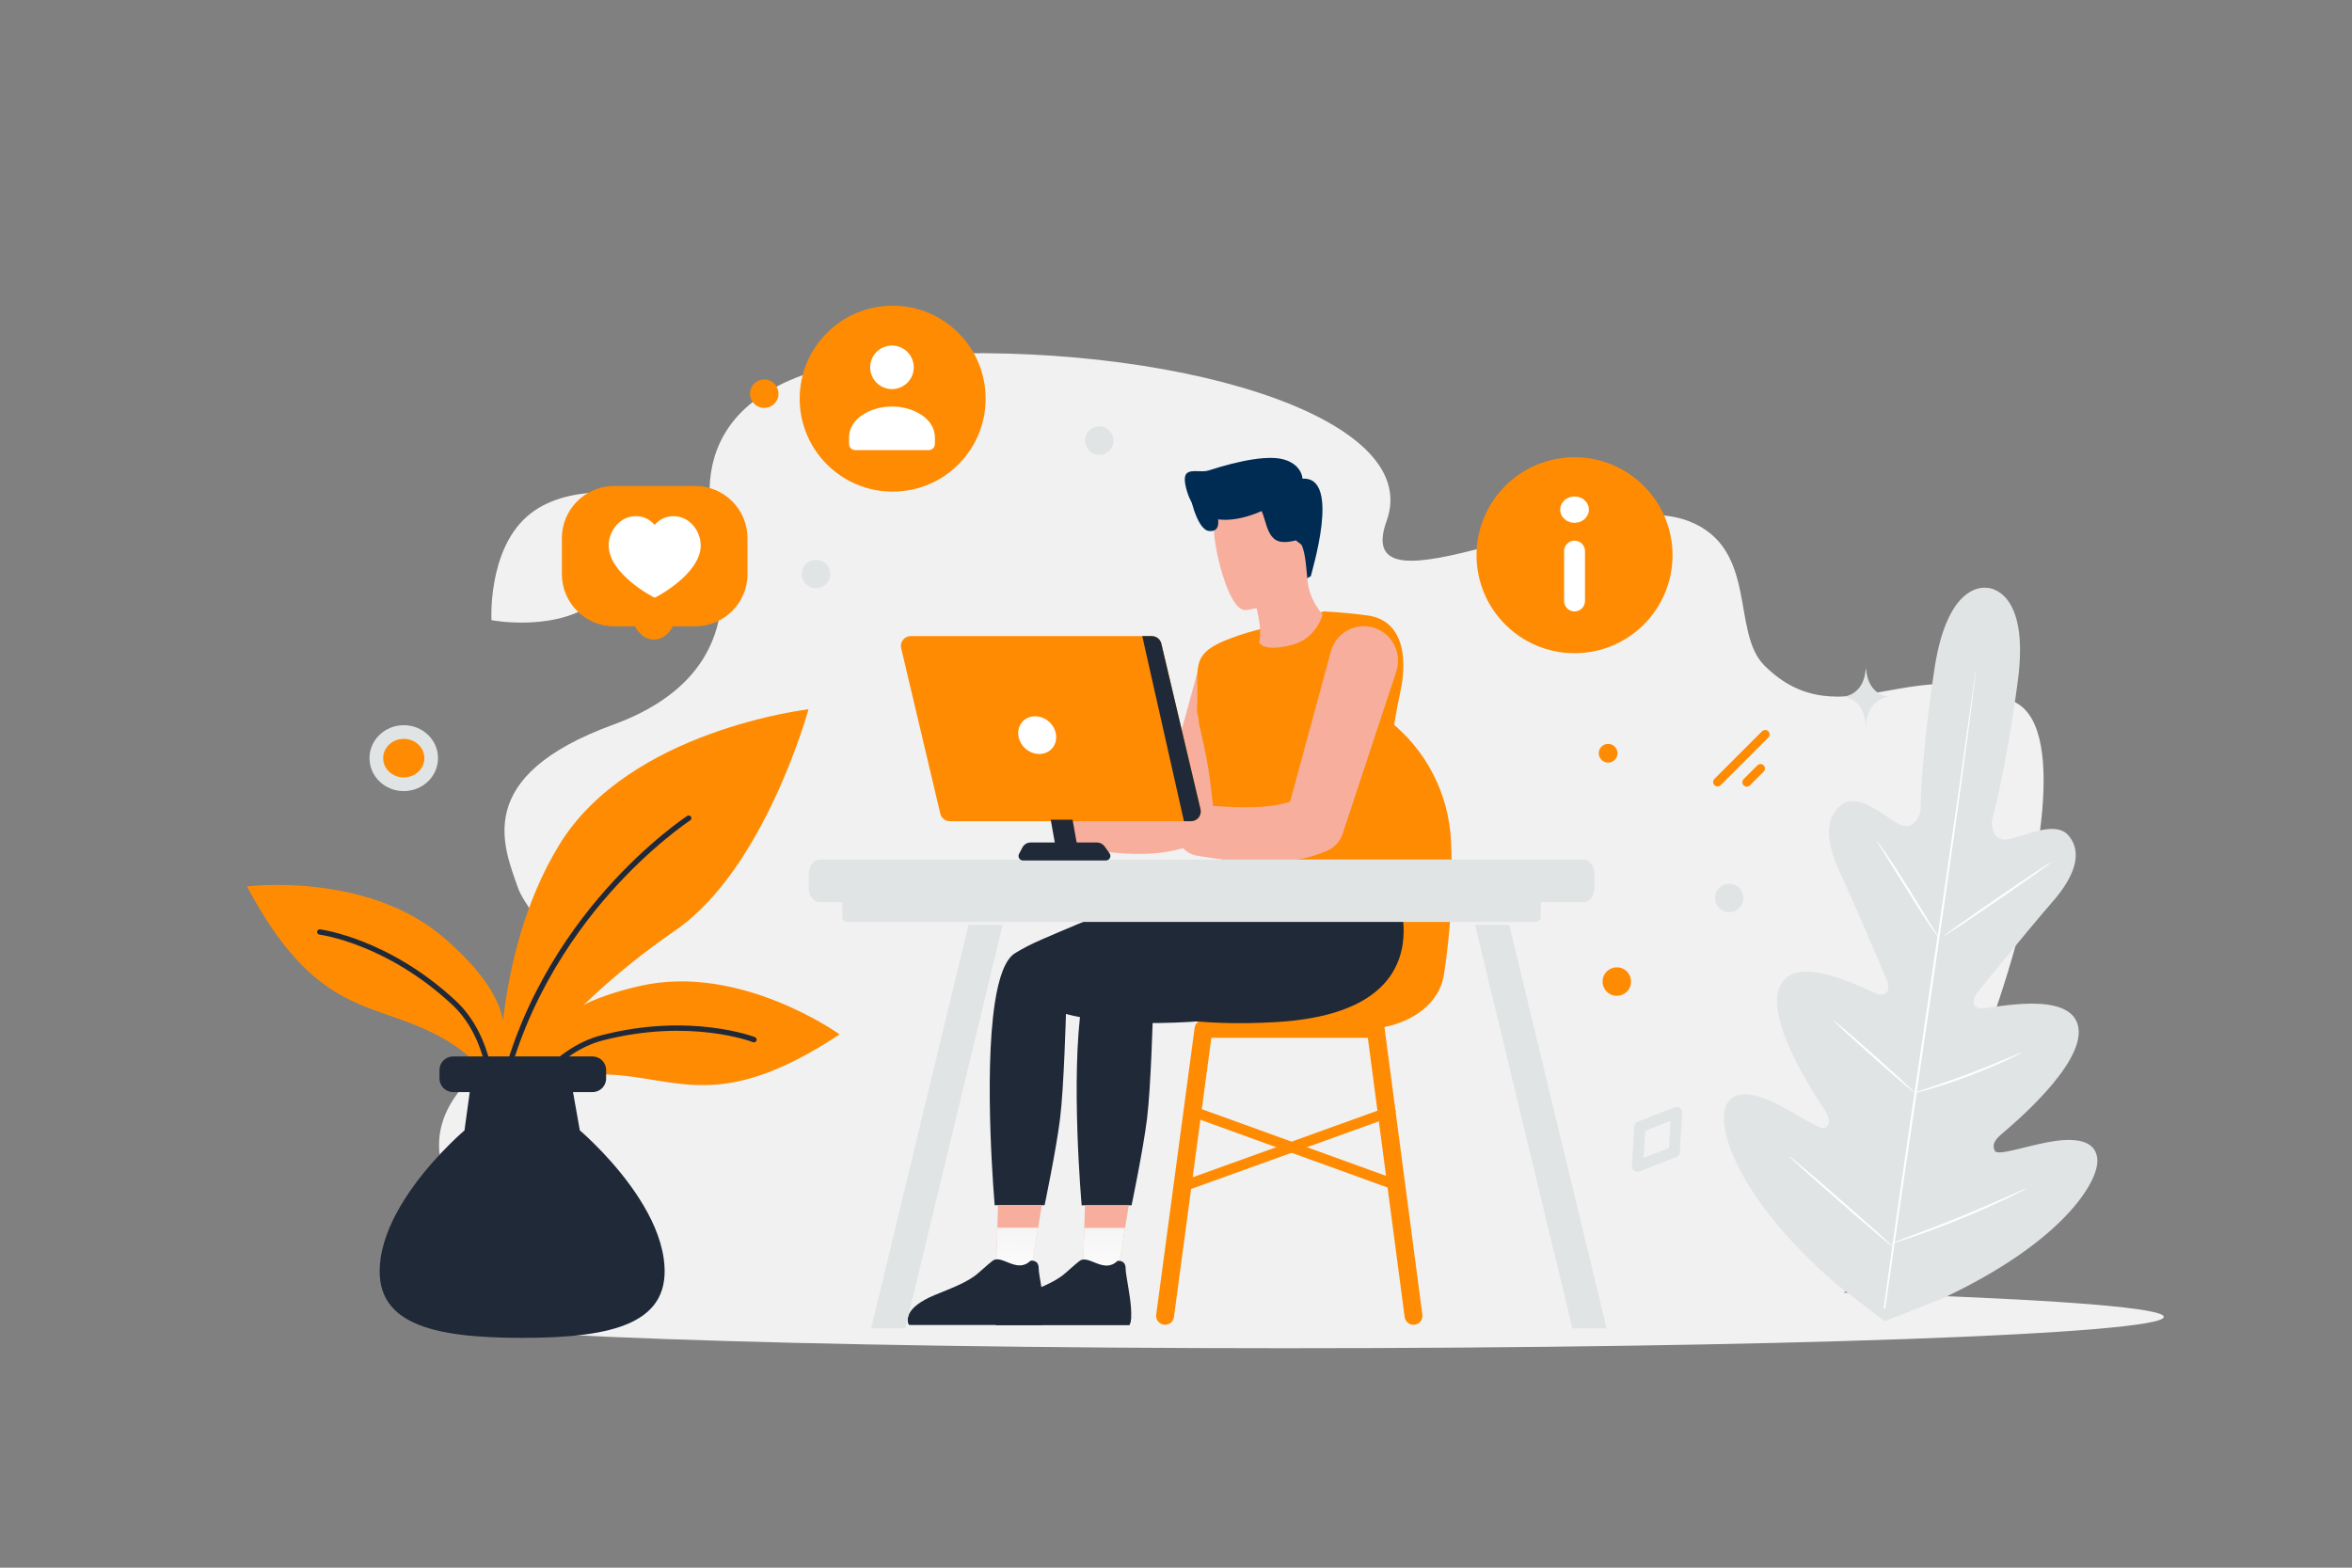 <svg width="900" height="600" viewBox="0 0 900 600" fill="none" xmlns="http://www.w3.org/2000/svg"><rect x="0" y="0" width="900" height="600" fill="#808080" stroke="none"/><path d="M349.97 135.83C445.328 130.432 545.305 158.549 530.61 199.309C515.913 240.069 609.179 184.832 646.397 199.528C672.895 209.99 662.303 241.839 675.121 254.673C704.513 284.097 734.575 247.044 771.982 269.277C809.39 291.509 732.802 499.008 693.723 500.167L247.989 497.524L216.002 494.72C216.002 494.72 127.521 447.52 190.815 403.978C233.612 374.537 202.819 353.158 198.164 339.679C192.82 324.204 180.351 297.176 234.682 277.342C289.014 257.508 274.986 214.35 273.649 205.415C272.314 196.476 254.615 141.228 349.97 135.83V135.83Z" fill="#F1F1F1"/><path d="M492 516C677.568 516 828 510.627 828 504C828 497.373 677.568 492 492 492C306.432 492 156 497.373 156 504C156 510.627 306.432 516 492 516Z" fill="#F1F1F1"/><path d="M191.206 423.919C191.206 423.919 209.772 389.597 258.388 356.115C292.71 332.473 309.373 271.462 309.373 271.462C309.373 271.462 240.929 279.351 214.045 323.269C187.161 367.186 191.206 423.919 191.206 423.919Z" fill="#FF8B03"/><path d="M191.037 424.813C191.501 424.78 191.892 424.441 191.964 423.994C199.045 386.859 218.274 358.923 233.178 342.009C249.332 323.71 263.952 314.08 264.101 313.992C264.571 313.673 264.708 313.041 264.389 312.571C264.315 312.458 264.219 312.362 264.107 312.286C263.996 312.211 263.87 312.158 263.738 312.131C263.606 312.104 263.47 312.104 263.337 312.13C263.205 312.156 263.079 312.208 262.967 312.283C262.818 312.371 247.95 322.148 231.629 340.667C216.555 357.748 197.09 386.012 189.938 423.594C189.911 423.725 189.911 423.861 189.937 423.992C189.964 424.124 190.016 424.249 190.092 424.359C190.167 424.47 190.265 424.564 190.378 424.637C190.49 424.709 190.617 424.758 190.749 424.781C190.88 424.798 190.959 424.818 191.037 424.813Z" fill="#1F2937"/><path d="M200.161 422.528C200.161 422.528 205.271 410.152 232.354 411.23C259.435 412.283 275.42 426.164 321.28 395.888C321.28 395.888 283.325 368.579 244.958 377.333C206.563 386.063 204.633 401.195 200.161 422.528V422.528Z" fill="#FF8B03"/><path d="M200.104 423.544C200.439 423.52 200.762 423.316 200.946 422.991C201.062 422.801 211.717 403.052 230.8 398.163C264.148 389.611 287.89 398.762 288.131 398.875C288.386 398.971 288.668 398.963 288.918 398.853C289.167 398.743 289.363 398.54 289.464 398.287C289.559 398.035 289.554 397.756 289.449 397.508C289.344 397.259 289.149 397.06 288.902 396.952C288.662 396.865 264.305 387.447 230.295 396.176C210.32 401.284 199.599 421.193 199.14 422.03C198.865 422.543 199.064 423.151 199.576 423.426C199.713 423.52 199.923 423.557 200.104 423.544V423.544Z" fill="#1F2937"/><path d="M188.211 420.475C188.211 420.475 189.623 407.17 165.316 395.18C141.009 383.189 120.347 387.75 94.502 339.264C94.502 339.264 140.883 333.389 170.444 359.403C200.002 385.365 194.452 399.588 188.211 420.475Z" fill="#FF8B03"/><path d="M188.417 421.55C188.933 421.513 189.369 421.067 189.358 420.549C189.367 419.589 189.416 396.989 174.329 382.967C148.603 359.066 122.707 355.724 122.471 355.689C122.204 355.659 121.936 355.735 121.725 355.9C121.514 356.066 121.376 356.308 121.341 356.574C121.311 356.841 121.387 357.109 121.552 357.32C121.718 357.531 121.96 357.669 122.226 357.704C122.488 357.737 147.73 361.022 172.957 384.465C187.404 397.885 187.342 420.304 187.333 420.538C187.33 420.673 187.354 420.807 187.403 420.933C187.452 421.059 187.526 421.174 187.619 421.271C187.713 421.368 187.826 421.445 187.95 421.499C188.074 421.552 188.207 421.581 188.342 421.582C188.34 421.556 188.366 421.554 188.417 421.55Z" fill="#1F2937"/><path d="M199.796 512.04C235.092 512.04 257.554 506.425 253.952 481.557C251.665 465.769 239.359 450.322 230.672 441.123C229.554 439.942 228.416 438.782 227.258 437.641C224.032 434.466 221.865 432.623 221.865 432.623L221.762 432.043L221.148 428.561L220.431 424.55L218.81 415.367L218.246 412.159L199.796 411.356L180.543 412.159L180.1 415.367L179.417 420.419L178.29 428.578L177.813 432.06L177.744 432.64C177.744 432.64 175.577 434.466 172.351 437.658C171.197 438.803 170.059 439.964 168.937 441.14C160.25 450.322 147.944 465.786 145.657 481.574C142.038 506.425 164.5 512.04 199.796 512.04V512.04Z" fill="#1F2937"/><path d="M173.369 417.98H226.738C229.596 417.98 231.936 415.64 231.936 412.782V409.531C231.936 406.673 229.596 404.333 226.738 404.333H173.369C170.511 404.333 168.171 406.673 168.171 409.531V412.782C168.171 415.64 170.511 417.98 173.369 417.98Z" fill="#1F2937"/><path d="M165 290.167C165 295.693 160.297 300.167 154.488 300.167C148.679 300.167 144 295.671 144 290.167C144 284.64 148.703 280.167 154.512 280.167C160.321 280.167 165 284.64 165 290.167Z" fill="#FF8B03" stroke="#E1E4E5" stroke-width="5.225" stroke-miterlimit="10"/><path d="M229.326 229.124C214.154 242.381 188.056 237.353 188.056 237.353C188.056 237.353 186.573 210.832 201.757 197.584C216.929 184.327 243.015 189.345 243.015 189.345C243.015 189.345 244.498 215.866 229.326 229.124Z" fill="#F1F1F1"/><path d="M287.178 149.268C286.398 152.177 288.125 155.167 291.034 155.946C293.943 156.726 296.933 154.999 297.712 152.09C298.492 149.181 296.765 146.191 293.856 145.412C290.947 144.632 287.957 146.359 287.178 149.268Z" fill="#FF8B03"/><path d="M306.984 218.288C306.204 221.197 307.931 224.187 310.84 224.966C313.749 225.746 316.739 224.019 317.518 221.11C318.298 218.201 316.571 215.211 313.662 214.432C310.753 213.652 307.763 215.379 306.984 218.288Z" fill="#E1E4E5"/><path d="M415.385 167.214C414.605 170.123 416.332 173.113 419.241 173.892C422.15 174.672 425.14 172.945 425.919 170.036C426.699 167.127 424.972 164.137 422.063 163.358C419.154 162.578 416.164 164.305 415.385 167.214Z" fill="#E1E4E5"/><path d="M611.899 287.359C611.387 289.27 612.521 291.235 614.433 291.747C616.344 292.259 618.309 291.125 618.821 289.213C619.333 287.302 618.199 285.337 616.287 284.825C614.376 284.313 612.411 285.447 611.899 287.359Z" fill="#FF8B03"/><path d="M613.412 374.268C612.632 377.177 614.359 380.167 617.268 380.946C620.177 381.726 623.167 379.999 623.946 377.09C624.726 374.181 622.999 371.191 620.09 370.412C617.181 369.632 614.191 371.359 613.412 374.268Z" fill="#FF8B03"/><path d="M656.412 342.268C655.632 345.177 657.359 348.167 660.268 348.946C663.177 349.726 666.167 347.999 666.946 345.09C667.726 342.181 665.999 339.191 663.09 338.412C660.181 337.632 657.191 339.359 656.412 342.268Z" fill="#E1E4E5"/><path d="M640.66 440.867L626.589 446.368L627.481 431.287L641.548 425.79L640.66 440.867V440.867Z" stroke="#E1E4E5" stroke-width="4.267" stroke-linecap="round" stroke-linejoin="round"/><path d="M674.25 279.887L656.042 298.095C655.379 298.758 655.379 299.833 656.042 300.497C656.705 301.16 657.78 301.16 658.443 300.497L676.651 282.289C677.314 281.625 677.314 280.55 676.651 279.887C675.988 279.224 674.913 279.224 674.25 279.887Z" fill="#FF8B03"/><path d="M672.468 292.923L667.217 298.174C666.554 298.837 666.554 299.913 667.217 300.576C667.88 301.239 668.955 301.239 669.618 300.576L674.869 295.325C675.532 294.662 675.532 293.586 674.869 292.923C674.206 292.26 673.131 292.26 672.468 292.923Z" fill="#FF8B03"/><path d="M760.852 225.076C760.852 225.076 745.492 220.954 740.197 256.166C734.902 291.377 734.864 310.664 734.864 310.664C734.864 310.664 732.92 318.321 727.21 315.64C721.5 312.959 711.672 303.252 705.007 307.809C698.098 312.539 698.431 321.897 704.062 333.939C709.693 345.981 721.057 372.793 722.077 375.23C723.083 377.609 722.875 381.692 718.693 380.485C714.511 379.278 687.685 364.02 681.212 377.176C674.725 390.337 695.928 421.296 698.177 424.72C700.427 428.145 700.236 430.003 698.762 431.531C697.288 433.058 688.749 427.078 680.947 423.044C673.144 419.01 663.381 415.716 660.278 423.622C657.175 431.527 664.081 457.758 702.422 491.306L721.205 505.688L743.297 496.936C789.428 475.327 803.336 452.032 802.541 443.579C801.746 435.126 791.457 435.586 782.837 437.298C774.216 439.011 764.357 442.388 763.364 440.51C762.37 438.633 762.691 436.801 765.803 434.13C768.915 431.459 797.86 407.595 795.275 393.145C792.693 378.709 762.689 385.937 758.337 385.924C753.989 385.926 754.931 381.953 756.551 379.941C758.206 377.89 776.567 355.27 785.306 345.257C794.05 335.259 796.96 326.349 791.631 319.891C786.5 313.656 774.357 320.278 768.131 321.273C761.905 322.267 762.16 314.36 762.16 314.36C762.16 314.36 767.48 295.816 772.139 260.515C776.797 225.214 760.509 225 760.509 225" fill="#E1E4E5"/><path d="M720.813 500.741C724.327 474.827 729.491 439.068 735.342 399.589C741.182 360.128 746.429 324.394 750.101 298.498C751.921 285.577 753.388 275.109 754.41 267.838C754.917 264.242 755.314 261.441 755.59 259.499C755.725 258.574 755.839 257.855 755.912 257.33C755.998 256.848 756.051 256.589 756.051 256.589C756.051 256.589 756.04 256.836 755.992 257.339C755.932 257.861 755.851 258.587 755.748 259.518C755.505 261.466 755.154 264.27 754.712 267.88C753.808 275.135 752.424 285.626 750.658 298.579C747.144 324.493 741.977 360.237 736.14 399.712C730.303 439.188 725.043 474.926 721.385 500.818" fill="white"/><path d="M718.214 321.955C718.267 321.926 718.637 322.393 719.305 323.286C719.97 324.164 720.885 325.466 721.992 327.083C724.21 330.332 727.16 334.885 730.32 339.994C733.397 345.019 736.193 349.568 738.344 353.08C739.31 354.628 740.121 355.941 740.796 357.031C741.382 357.961 741.678 358.495 741.625 358.524C741.571 358.554 741.187 358.09 740.523 357.212C739.873 356.329 738.958 355.028 737.861 353.393C735.668 350.122 732.781 345.521 729.639 340.422L721.527 327.406C720.561 325.859 719.736 324.549 719.061 323.459C718.471 322.514 718.175 321.981 718.214 321.955ZM743.811 358.229C743.686 358.048 752.815 351.544 764.21 343.729C775.602 335.899 784.951 329.704 785.076 329.885C785.201 330.066 776.068 336.555 764.677 344.385C753.271 352.218 743.936 358.41 743.811 358.229ZM732.111 418.446C732.095 418.389 732.68 418.171 733.729 417.798C734.952 417.394 736.458 416.898 738.227 416.302C742.023 415.04 747.274 413.265 752.989 411.106C758.707 408.961 763.82 406.841 767.521 405.283C769.242 404.562 770.699 403.942 771.895 403.437C772.929 403.007 773.517 402.804 773.543 402.843C773.573 402.896 773.025 403.196 772.033 403.722C770.621 404.446 769.193 405.14 767.752 405.803C763.006 408.001 758.179 410.02 753.281 411.855C748.383 413.694 743.419 415.356 738.401 416.837C736.47 417.4 734.899 417.821 733.823 418.094C732.734 418.371 732.126 418.503 732.111 418.446V418.446ZM701.745 390.722C701.78 390.682 702.238 391.019 703.056 391.672C703.86 392.33 705.006 393.293 706.415 394.493C710.076 397.636 713.709 400.812 717.313 404.021C720.924 407.225 724.506 410.461 728.06 413.728C729.14 414.718 730.206 415.724 731.257 416.745C732.001 417.464 732.392 417.895 732.356 417.935C732.321 417.975 731.864 417.639 731.045 416.985C730.241 416.328 729.095 415.364 727.687 414.164C724.025 411.021 720.392 407.845 716.789 404.636C712.568 400.883 708.768 397.445 706.056 394.926C704.976 393.935 703.91 392.929 702.859 391.909C702.101 391.193 701.696 390.766 701.745 390.722V390.722ZM684.661 442.566C684.697 442.526 685.289 442.965 686.325 443.805C687.468 444.754 688.923 445.957 690.644 447.41C694.269 450.48 699.242 454.752 704.7 459.521C710.158 464.291 715.074 468.639 718.604 471.812C720.265 473.326 721.664 474.605 722.761 475.613C723.723 476.519 724.249 477.051 724.214 477.092C724.179 477.132 723.586 476.693 722.55 475.853C721.407 474.904 719.952 473.701 718.231 472.249C713.516 468.246 708.831 464.209 704.175 460.137C699.513 456.07 694.879 451.973 690.271 447.846C688.61 446.332 687.211 445.053 686.114 444.045C685.137 443.143 684.626 442.607 684.661 442.566ZM723.493 475.998C723.478 475.941 724.208 475.638 725.527 475.132C727.003 474.583 728.896 473.877 731.167 473.039C735.927 471.258 742.508 468.79 749.684 465.857C755.817 463.355 761.909 460.753 767.957 458.052C769.793 457.245 771.627 456.432 773.458 455.613C774.762 455.049 775.492 454.746 775.522 454.8C775.551 454.853 774.858 455.238 773.596 455.897C772.333 456.557 770.483 457.482 768.188 458.572C762.202 461.426 756.133 464.104 749.99 466.602C743.847 469.105 737.633 471.429 731.355 473.57C729.453 474.219 727.542 474.838 725.621 475.428C724.276 475.835 723.519 476.037 723.493 475.998V475.998Z" fill="white"/><path d="M713.933 256H714.064C714.838 266.517 723 266.679 723 266.679C723 266.679 714 266.848 714 279C714 266.848 705 266.679 705 266.679C705 266.679 713.158 266.517 713.933 256V256Z" fill="#E1E4E5"/><path d="M458.699 255.487L443.572 310.785L448.969 304.574C446.973 305.637 444.659 306.452 442.096 307.03C439.534 307.609 436.747 307.939 433.831 308.093C430.914 308.246 427.879 308.223 424.762 308.093C421.656 307.963 418.48 307.727 415.256 307.455H415.244C412.96 307.261 410.692 307.982 408.939 309.458C407.185 310.935 406.09 313.047 405.892 315.331C405.503 319.866 408.726 323.881 413.143 324.601C416.473 325.132 419.85 325.628 423.321 326.03C426.793 326.431 430.347 326.726 434.031 326.809C437.716 326.892 441.53 326.75 445.474 326.183C449.406 325.616 453.491 324.589 457.483 322.865C458.697 322.342 459.787 321.569 460.682 320.597C461.577 319.624 462.257 318.474 462.678 317.221L462.867 316.642L481.016 262.253C483.059 256.137 479.753 249.536 473.636 247.493C467.52 245.45 460.919 248.757 458.876 254.873C458.817 255.074 458.746 255.298 458.699 255.487V255.487Z" fill="#F8AE9D"/><path d="M537.123 322.811C537.123 322.811 537.707 331.001 531.842 333.165L470.821 335.515C470.821 335.515 466.721 331.536 467.528 321.997C467.528 321.974 493.46 295.518 537.123 322.811Z" fill="#FF8B03"/><path d="M492.317 331.45C492.518 333.008 493.203 334.201 493.852 334.106C494.49 334.024 494.856 332.689 494.655 331.143C494.454 329.584 493.769 328.391 493.12 328.486C492.47 328.568 492.116 329.903 492.317 331.45Z" fill="#B55E63"/><path d="M466.374 312.021V312.104C466.398 312.332 466.41 312.572 466.422 312.824C466.482 313.784 466.53 314.936 466.566 316.244C466.602 317.3 466.614 318.452 466.626 319.688C466.626 320.612 466.638 321.572 466.638 322.568C483.99 315.068 519.473 320.396 533.757 323C533.614 322.28 533.482 321.572 533.35 320.876C533.254 320.36 533.17 319.856 533.074 319.352C532.128 313.868 531.624 308.937 531.457 304.533L531.421 303.357C531.277 296.817 531.984 287.518 533.422 277.942C533.518 277.282 533.626 276.622 533.721 275.974L533.937 274.678C534.459 271.498 535.071 268.333 535.771 265.187C536.01 264.131 536.214 263.063 536.382 262.007C536.573 260.831 536.717 259.655 536.825 258.491C537.089 255.539 537.065 252.659 536.681 249.983C535.998 245.219 534.141 241.116 530.702 238.476C528.76 236.988 526.304 235.956 523.26 235.548C522.265 235.416 521.283 235.284 520.336 235.176C517.352 234.816 514.608 234.564 512.379 234.384C511.648 234.324 510.965 234.276 510.354 234.228C508.796 234.12 507.645 234.048 507.082 234.024C506.946 234.018 506.81 234.01 506.675 234L480.035 241.38L477.495 242.076C476.416 242.412 475.398 242.736 474.451 243.048C472.102 243.828 470.101 244.572 468.375 245.303C466.242 246.215 464.541 247.103 463.199 248.039C457.327 252.107 458.165 256.799 458.189 266.039V266.675C458.189 267.371 458.177 268.066 458.154 268.762C458.13 269.638 458.082 270.502 458.01 271.366C457.89 273.106 458.923 274.804 458.707 276.508C461.5 288.5 462.199 292.5 463.199 300C464.065 306.5 463.894 310.197 465.715 311.541C466.123 311.853 466.374 312.021 466.374 312.021Z" fill="#FF8B03"/><path d="M506.097 235.307C506.097 235.307 503.747 244.198 494.868 246.666C483.579 249.795 481.878 246.005 481.878 246.005C482.159 244.396 482.262 242.76 482.185 241.128C482.157 240.477 482.106 239.827 482.032 239.18C481.831 237.361 481.453 235.378 480.922 233.11C480.804 232.579 480.662 232.024 480.521 231.457L480.509 231.386C488.231 228.482 494.289 224.124 497.997 217.677L499.095 216.815L499.839 216.225L500.051 216.673L500.087 218.173C500.24 225.222 501.433 229.391 506.097 235.307V235.307Z" fill="#F8AE9D"/><path d="M452.877 455.979C453.102 455.979 453.326 455.944 453.55 455.861L532.784 427.297C533.269 427.106 533.66 426.734 533.875 426.259C534.09 425.784 534.111 425.244 533.934 424.754C533.758 424.264 533.397 423.862 532.928 423.633C532.46 423.405 531.921 423.368 531.426 423.53L452.192 452.094C451.748 452.254 451.376 452.566 451.139 452.974C450.903 453.382 450.818 453.86 450.9 454.325C450.982 454.789 451.225 455.21 451.587 455.512C451.949 455.815 452.405 455.98 452.877 455.979V455.979Z" fill="#FF8B03"/><path d="M535.393 455.98C535.864 455.979 536.319 455.812 536.678 455.508C537.038 455.205 537.279 454.784 537.36 454.32C537.44 453.857 537.355 453.379 537.118 452.973C536.882 452.566 536.51 452.255 536.067 452.095L455.889 423.058C455.394 422.894 454.854 422.929 454.384 423.156C453.914 423.384 453.552 423.785 453.373 424.276C453.195 424.766 453.215 425.307 453.429 425.783C453.643 426.259 454.034 426.633 454.519 426.825L534.697 455.861C534.945 455.944 535.169 455.98 535.393 455.98V455.98Z" fill="#FF8B03"/><path d="M445.828 507.026C446.655 507.024 447.454 506.722 448.077 506.178C448.7 505.633 449.105 504.882 449.217 504.062L463.528 397.21H523.408L537.495 504.062C537.553 504.507 537.698 504.937 537.923 505.326C538.147 505.716 538.446 506.057 538.803 506.33C539.159 506.603 539.567 506.803 540.001 506.919C540.435 507.034 540.888 507.063 541.333 507.003C541.778 506.945 542.208 506.799 542.597 506.575C542.986 506.35 543.327 506.051 543.6 505.694C543.873 505.338 544.073 504.931 544.189 504.497C544.304 504.063 544.333 503.61 544.273 503.165L529.796 393.337C529.688 392.514 529.284 391.759 528.661 391.212C528.038 390.664 527.237 390.362 526.407 390.361H460.529C459.701 390.36 458.9 390.66 458.277 391.205C457.653 391.75 457.249 392.504 457.14 393.325L442.427 503.153C442.308 504.053 442.55 504.964 443.101 505.686C443.652 506.407 444.467 506.881 445.367 507.003C445.521 507.026 445.674 507.026 445.828 507.026V507.026Z" fill="#FF8B03"/><path d="M479.611 393.785H522.392C535.948 393.785 550.461 386.37 552.539 372.967C555.162 356.043 556.064 338.896 555.231 321.79C554.357 303.783 545.761 287.039 531.603 275.88C531.603 275.88 523.054 313.123 533.799 364.536C529.714 384.079 479.611 393.785 479.611 393.785Z" fill="#FF8B03"/><path d="M380.623 461.245H399.728C399.728 461.245 404.157 440.038 405.633 428.135C407.12 416.244 407.888 388.046 407.888 388.046C407.888 388.046 423.121 392.994 455.003 391.128C525.64 387.007 498.859 335.11 498.859 335.11C496.473 338.404 481.855 336.125 471.865 337.696C441.199 340.636 414.595 352.681 398.642 359.565C394.793 361.218 391.38 362.977 388.393 364.819C384.543 367.193 382.134 374.384 380.682 383.854C376.313 412.3 380.623 461.245 380.623 461.245V461.245Z" fill="#1F2937"/><path d="M381.154 485.725H394.639L397.237 469.902L398.654 461.246H381.898L381.638 469.902L381.154 485.725V485.725Z" fill="#F8AE9D"/><path d="M381.154 485.724H394.639L396.576 473.94L397.237 469.901H381.638L381.508 474.093L381.154 485.724V485.724Z" fill="url(#paint0_linear_13:556)"/><path d="M347.867 507.027H398.89C399.268 506.342 399.481 505.362 399.563 504.193C399.882 499.871 398.512 492.987 397.827 488.641C397.745 488.133 397.674 487.661 397.615 487.236C397.52 486.504 397.461 485.902 397.461 485.465C397.461 481.922 394.32 482.524 394.32 482.524C389.16 487.59 383.315 479.997 379.903 482.489C379.903 482.489 379.761 482.595 379.454 482.831C379.17 483.056 378.733 483.41 378.131 483.918C377.257 484.65 376.041 485.701 374.388 487.189C370.338 490.837 363.454 493.235 357.585 495.691C356.841 495.998 356.144 496.316 355.495 496.623C355.011 496.86 354.55 497.096 354.113 497.332C349.319 499.918 347.796 502.398 347.453 504.193C347.111 505.928 347.867 507.027 347.867 507.027V507.027Z" fill="#1F2937"/><path d="M347.867 507.027H398.89C399.268 506.342 399.481 505.362 399.563 504.193H347.453C347.111 505.929 347.867 507.027 347.867 507.027Z" fill="#1F2937"/><path d="M509.245 249.374L492.284 311.914L498.331 304.89C496.094 306.094 493.5 307.008 490.631 307.667C487.762 308.315 484.629 308.697 481.37 308.859C478.1 309.033 474.691 308.998 471.203 308.859C467.714 308.709 464.156 308.454 460.541 308.142H460.519C455.182 307.679 450.489 311.671 450.03 317.051C449.593 322.177 453.208 326.724 458.166 327.534C461.896 328.136 465.694 328.703 469.584 329.154C473.475 329.606 477.468 329.953 481.6 330.045C485.731 330.138 490.011 329.976 494.43 329.328C498.848 328.68 503.427 327.523 507.902 325.579C510.771 324.329 512.803 321.957 513.732 319.203L513.95 318.555L534.285 257.034C536.569 250.114 532.874 242.651 526.011 240.337C519.16 238.034 511.747 241.76 509.452 248.679C509.383 248.899 509.302 249.165 509.245 249.374V249.374Z" fill="#F8AE9D"/><path d="M413.898 461.305H433.004C433.004 461.305 437.432 440.097 438.908 428.194C440.396 416.303 441.164 388.105 441.164 388.105C441.164 388.105 456.396 393.053 488.278 391.187C558.915 387.066 532.134 335.169 532.134 335.169C529.749 338.463 511.848 343.01 501.858 344.58C471.192 347.52 447.871 352.728 431.918 359.624C428.068 361.277 424.656 363.036 421.668 364.878C417.819 367.252 415.41 374.443 413.957 383.913C409.577 412.359 413.898 461.305 413.898 461.305V461.305Z" fill="#1F2937"/><path d="M414.418 485.794H427.915L430.513 469.971L431.93 461.304H415.174L414.902 469.971L414.418 485.794Z" fill="#F8AE9D"/><path d="M414.418 485.795H427.915L429.839 474.01L430.513 469.972H414.902L414.772 474.164L414.418 485.795V485.795Z" fill="url(#paint1_linear_13:556)"/><path d="M381.131 507.096H432.154C432.532 506.411 432.744 505.431 432.827 504.262C433.146 499.941 431.776 493.056 431.091 488.711C431.009 488.203 430.938 487.731 430.879 487.306C430.784 486.574 430.725 485.971 430.725 485.534C430.725 481.992 427.584 482.594 427.584 482.594C422.424 487.66 416.579 480.067 413.166 482.559C413.166 482.559 413.025 482.665 412.718 482.901C412.434 483.126 411.997 483.48 411.395 483.988C410.521 484.72 409.305 485.771 407.652 487.258C403.602 490.907 396.717 493.304 390.849 495.76C390.105 496.067 389.408 496.386 388.759 496.693C388.275 496.929 387.814 497.166 387.377 497.402C382.583 499.988 381.06 502.467 380.717 504.262C380.387 505.986 381.131 507.096 381.131 507.096V507.096Z" fill="#1F2937"/><path d="M381.13 507.096H432.154C432.532 506.411 432.744 505.431 432.827 504.262H380.717C380.387 505.986 381.13 507.096 381.13 507.096Z" fill="#1F2937"/><path d="M309.472 334.5V339.799C309.472 342.854 311.347 345.319 313.677 345.319H605.918C608.237 345.319 610.124 342.854 610.124 339.799V334.5C610.124 331.459 608.249 328.979 605.918 328.979H313.677C311.359 328.994 309.472 331.459 309.472 334.5V334.5Z" fill="#E1E4E5"/><path d="M324.415 352.854H587.468C588.648 352.854 589.605 352.075 589.605 351.107V341.908H322.29V351.107C322.29 352.075 323.246 352.854 324.415 352.854ZM601.685 508.431L564.418 353.944H577.513L614.768 508.431H601.685V508.431ZM346.414 508.431L383.681 353.944H370.597L333.331 508.431H346.414V508.431Z" fill="#E1E4E5"/><path d="M344.832 248.06L358.53 305.991L358.896 307.514L359.817 311.411C360.01 312.231 360.474 312.961 361.134 313.484C361.794 314.007 362.612 314.292 363.454 314.292H455.735C458.144 314.292 459.939 312.037 459.384 309.687L444.399 246.336C444.206 245.516 443.742 244.786 443.082 244.263C442.422 243.74 441.604 243.455 440.762 243.455H348.481C346.06 243.466 344.277 245.722 344.832 248.06V248.06Z" fill="#FF8B03"/><path d="M389.668 281.359C390.105 285.351 393.694 288.574 397.686 288.574C401.677 288.574 404.546 285.339 404.109 281.359C403.672 277.368 400.083 274.145 396.092 274.145C392.1 274.145 389.231 277.368 389.668 281.359V281.359Z" fill="white"/><path d="M437.091 243.466L453.044 314.303H455.736C458.145 314.303 459.928 312.048 459.373 309.698L444.388 246.347C444.195 245.527 443.731 244.796 443.071 244.274C442.411 243.751 441.593 243.466 440.751 243.466H437.091V243.466ZM410.426 313.729L412.957 327.89H404.595L402.064 313.729H410.426Z" fill="#1F2937"/><path d="M424.582 326.612L422.692 323.955C422.357 323.487 421.916 323.107 421.405 322.844C420.894 322.581 420.327 322.444 419.752 322.444H394.4C393.742 322.442 393.096 322.622 392.534 322.963C391.971 323.305 391.514 323.795 391.212 324.38L389.936 326.825C389.334 327.97 390.173 329.328 391.46 329.328H423.177C424.57 329.328 425.385 327.746 424.582 326.612V326.612Z" fill="#1F2937"/><path d="M476.505 233.507C476.505 233.507 502.059 231.018 500.263 215.127C498.468 199.236 500.554 188.212 484.164 189.131C467.774 190.049 465.289 196.469 464.601 201.918C463.912 207.368 469.814 233.744 476.505 233.507Z" fill="#F8AE9D"/><path d="M455 187.945C455 187.945 457.635 202.693 462.656 203.231C467.676 203.768 465.877 197.567 465.877 197.567L464.523 190.572L455 187.945Z" fill="#002C54"/><path d="M498.431 183.213C497.759 177.627 491.889 176.057 491.889 176.057C485.999 173.955 474.378 176.208 462.532 180.042C459.742 180.941 456.027 179.544 454.18 181.105C451.946 182.992 455.039 190.357 455.039 190.357C461.042 204.051 477.778 197.833 482.783 195.598C484.358 199.119 484.677 204.189 487.975 206.522C489.863 207.846 492.888 207.604 495.933 206.796C496.373 207.477 497.865 207.986 498.245 208.947C499.531 212.163 499.876 217.346 500.223 221.33L501.616 220.476C501.7 219.37 513.397 182.277 498.431 183.213V183.213Z" fill="#002C54"/><path d="M266.033 186H235C223.954 186 215 194.954 215 206V219.708C215 230.754 223.954 239.708 235 239.708H266.033C277.079 239.708 286.033 230.754 286.033 219.708V206C286.033 194.954 277.079 186 266.033 186Z" fill="#FF8B03"/><path d="M255.895 232.092L255.178 231.375C252.444 228.641 248.012 228.641 245.278 231.375L244.561 232.092C241.827 234.826 241.827 239.258 244.561 241.992L245.278 242.709C248.012 245.443 252.444 245.443 255.178 242.709L255.895 241.992C258.629 239.258 258.629 234.826 255.895 232.092Z" fill="#FF8B03"/><path fill-rule="evenodd" clip-rule="evenodd" d="M257.75 197.55C263.964 197.55 268.13 203.358 268.13 208.767C268.13 219.746 250.832 228.735 250.516 228.735C250.201 228.735 232.903 219.746 232.903 208.767C232.903 203.358 237.069 197.55 243.283 197.55C246.835 197.55 249.168 199.314 250.516 200.885C251.865 199.314 254.198 197.55 257.75 197.55Z" fill="white"/><circle cx="602.5" cy="212.5" r="37.5" fill="#FF8B03"/><path d="M602.506 196.103C603.334 196.103 604.006 195.628 604 195.044C603.994 194.765 603.833 194.5 603.553 194.305C603.272 194.109 602.894 194 602.5 194C602.106 194 601.728 194.109 601.447 194.305C601.167 194.5 601.006 194.765 601 195.044C601 195.183 601.039 195.321 601.115 195.45C601.191 195.578 601.302 195.695 601.442 195.794C601.582 195.892 601.748 195.97 601.93 196.023C602.113 196.076 602.309 196.103 602.506 196.103M602.5 210.933V230V210.933Z" stroke="white" stroke-width="8" stroke-linecap="round" stroke-linejoin="round"/><path d="M377.161 152.581C377.161 132.93 361.231 117 341.581 117C321.93 117 306 132.93 306 152.581C306 172.231 321.93 188.161 341.581 188.161C361.231 188.161 377.161 172.231 377.161 152.581Z" fill="#FF8B03"/><path fill-rule="evenodd" clip-rule="evenodd" d="M357.75 167.507V169.886C357.75 171.199 356.698 172.265 355.402 172.265H327.228C325.932 172.265 324.88 171.199 324.88 169.886V167.468C324.88 160.269 332.999 155.592 341.315 155.592C349.631 155.592 357.75 160.271 357.75 167.468V167.507ZM347.21 134.691C347.985 135.465 348.599 136.384 349.018 137.395C349.437 138.407 349.652 139.491 349.652 140.586C349.652 141.68 349.437 142.764 349.018 143.776C348.599 144.787 347.985 145.706 347.21 146.48C346.436 147.254 345.517 147.869 344.506 148.288C343.494 148.707 342.41 148.922 341.315 148.922C340.221 148.922 339.136 148.707 338.125 148.288C337.113 147.869 336.194 147.254 335.42 146.48C334.646 145.706 334.032 144.787 333.613 143.776C333.194 142.764 332.978 141.68 332.978 140.586C332.978 139.491 333.194 138.407 333.613 137.395C334.032 136.384 334.646 135.465 335.42 134.691C336.194 133.917 337.113 133.303 338.125 132.884C339.136 132.465 340.221 132.249 341.315 132.249C342.41 132.249 343.494 132.465 344.506 132.884C345.517 133.303 346.436 133.917 347.21 134.691V134.691Z" fill="white"/><defs><linearGradient id="paint0_linear_13:556" x1="388.853" y1="494.596" x2="389.333" y2="452.688" gradientUnits="userSpaceOnUse"><stop stop-color="white"/><stop offset="1" stop-color="#EEEEEE"/></linearGradient><linearGradient id="paint1_linear_13:556" x1="422.122" y1="494.666" x2="422.602" y2="452.759" gradientUnits="userSpaceOnUse"><stop stop-color="white"/><stop offset="1" stop-color="#EEEEEE"/></linearGradient></defs></svg>